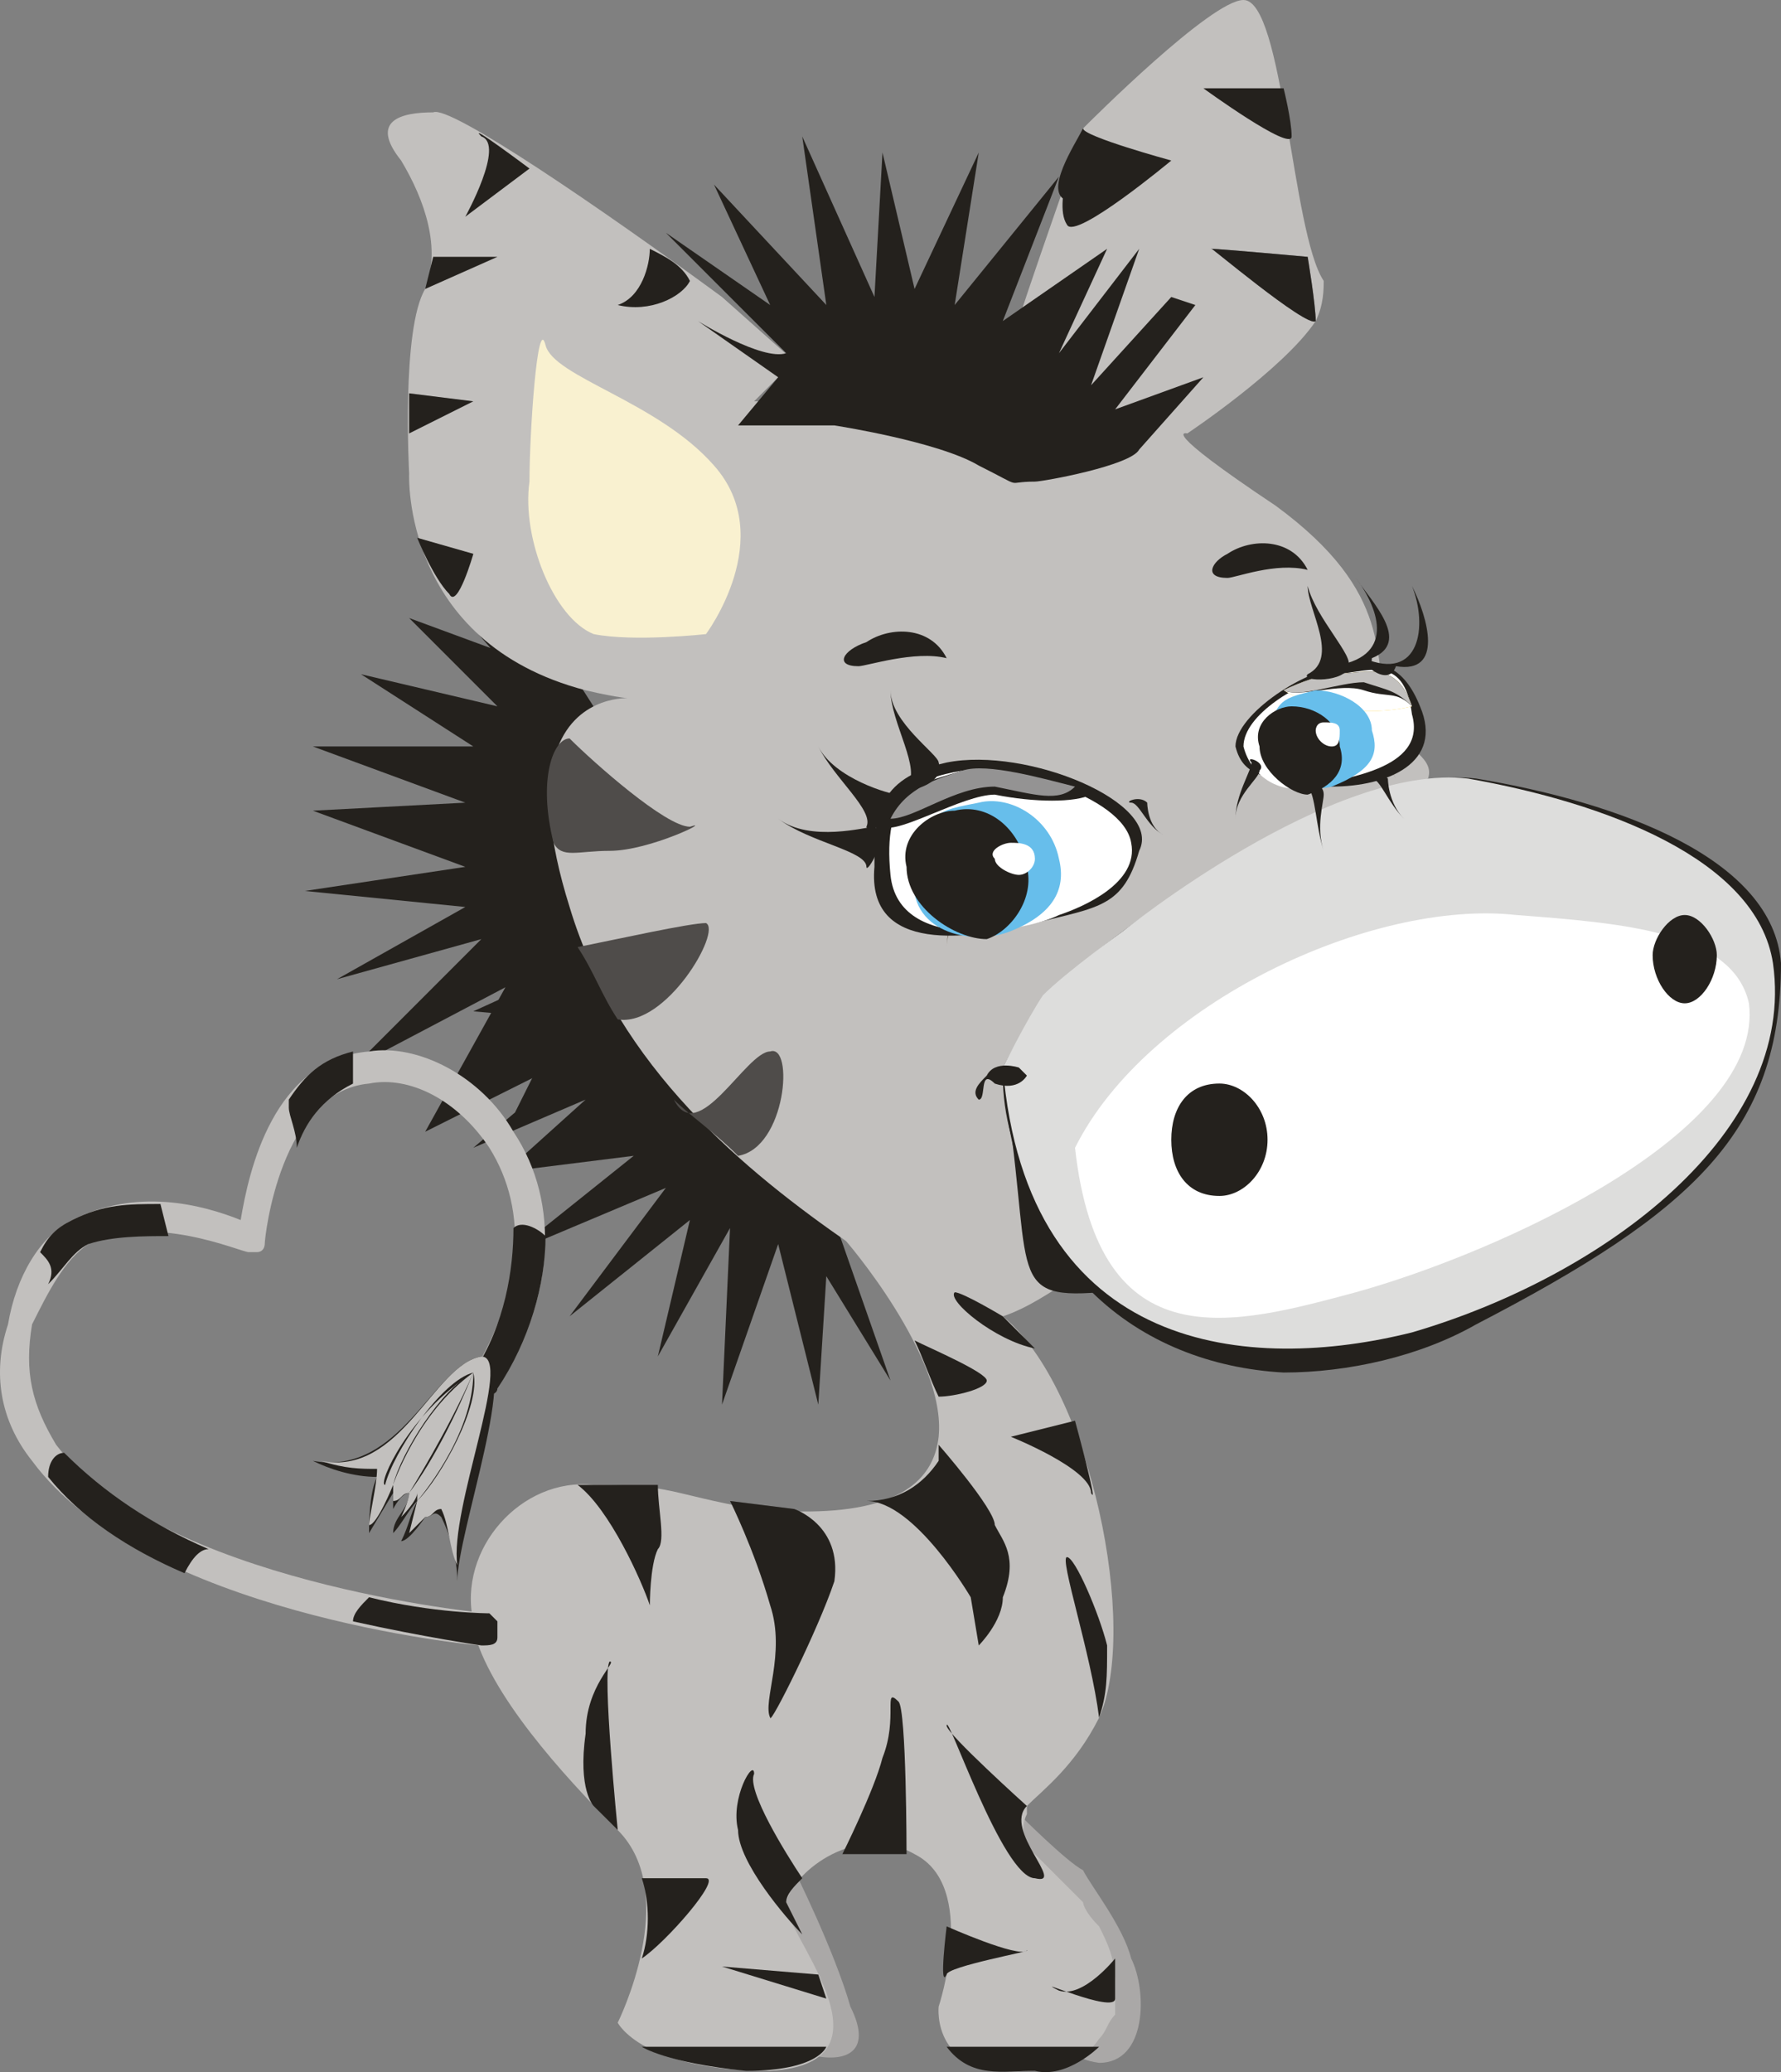 <?xml version="1.0" encoding="utf-8"?>
<!-- Generator: Adobe Illustrator 13.0.0, SVG Export Plug-In . SVG Version: 6.00 Build 14948)  -->
<svg version="1.2" baseProfile="tiny" id="Layer_1" xmlns="http://www.w3.org/2000/svg" xmlns:xlink="http://www.w3.org/1999/xlink"
	 x="0px" y="0px" width="161.818px" height="188.176px" viewBox="0 0 161.818 188.176" xml:space="preserve">
<rect x="0" y="0" width="161.818" height="188.176" fill="#808080" stroke="none"/>
<path fill="#AAA8A7" d="M72.163,169.836c0,0,3.646,7.289,5.103,12.393c2.188,4.373-0.729,5.102-3.646,4.373
	c-2.915,0,0.729,0.729,0.729-2.188c0-2.188,0.729-3.645-1.458-7.289c-2.188-2.916-2.188-5.104-2.188-5.104
	S71.433,169.105,72.163,169.836L72.163,169.836z"/>
<path fill="#AAA8A7" d="M91.843,165.462l0.729-0.729c0,0,4.373,4.373,5.831,5.104c0.729,1.458,3.645,5.104,4.374,8.018
	c1.457,2.916,1.457,9.477-2.916,9.477c-5.104-0.729,0.729-3.645,0.729-5.102c0-2.188,0.729-3.646-2.187-7.289
	c-2.188-2.916-0.729-1.459-1.458-2.916c-1.457-0.729-4.373-3.646-4.373-3.646S91.114,166.191,91.843,165.462L91.843,165.462z"/>
<path fill="#24211D" d="M81.638,117.354c0,0-3.646-6.561-5.831-6.561l5.102,14.578l-5.831-9.477l-0.729,11.662l-3.646-14.578
	l-5.103,14.578l0.729-16.035l-6.56,11.662l2.915-12.392l-10.935,8.747l8.747-11.662l-13.849,5.831l10.934-8.747l-11.663,1.458
	l7.289-6.562l-10.204,4.375l9.477-8.02l-5.831,5.104l3.645-7.29l0.729-1.458l-8.019-0.729l8.019-3.645
	c1.458-0.729,9.476,1.457,10.205,2.187c2.187,0.729,0.729-0.729,3.645,3.645c2.188,3.645,10.204,8.747,10.204,8.747l8.02,4.373
	l-5.104,2.188L81.638,117.354z"/>
<path fill="none" d="M81.638,117.354c0,0-3.646-6.561-5.831-6.561l5.102,14.578l-5.831-9.477l-0.729,11.662l-3.646-14.578
	l-5.103,14.578l0.729-16.035l-6.56,11.662l2.915-12.392l-10.935,8.747l8.747-11.662l-13.849,5.831l10.934-8.747l-11.663,1.458
	l7.289-6.562l-10.204,4.375l9.477-8.02l-5.831,5.104l3.645-7.29l0.729-1.458l-8.019-0.729l8.019-3.645
	c1.458-0.729,9.476,1.457,10.205,2.187c2.187,0.729,0.729-0.729,3.645,3.645c2.188,3.645,10.204,8.747,10.204,8.747l8.02,4.373
	l-5.104,2.188L81.638,117.354z"/>
<path fill="#24211D" d="M51.024,99.859c3.645-5.103,0.729-4.373,0.729-3.645l-13.12,6.561l7.289-13.12l-13.849,7.29l11.662-11.663
	l-13.12,3.645l11.662-6.561l-14.578-1.457l14.578-2.188L28.428,73.62l13.849-0.729l-13.849-5.103h14.577l-10.205-6.56l12.393,2.915
	l-8.02-8.018l13.851,5.103h-4.373l-5.104-5.831l8.019,2.915c1.458,0.729,5.103,7.289,5.831,8.019c0.729,2.915,0.729,0.729,0,5.102
	c-0.729,4.374,0.729,13.85,0.729,13.85l2.915,8.747l-5.102-2.188L51.024,99.859z"/>
<path fill="#C2C0BE" d="M107.878,39.361c0,0,8.747-5.832,11.663-10.205c-0.729,0.729-10.205-7.289-9.476-6.562
	c0.729,0,8.746,0.729,8.746,0.729s0.729,4.373,0.729,5.831c0.729-1.458,0.729-2.916,0.729-3.646C117.355,21.139,116.625,0,112.981,0
	c-2.915,0-13.85,10.934-14.578,11.662c0,0.729-5.104,14.578-6.561,19.681c8.746,2.188,5.831,4.374,5.831,4.374
	s7.289,5.831,4.373,5.831c-2.187,0-7.289,1.458-10.934-0.729c-1.458-0.729-3.646-1.457-5.103-2.187
	c-2.915,0-5.831-0.729-8.747-2.187h-8.746l3.645-3.645l0,0l-6.561-5.831C54.667,18.95,40.818,9.475,39.361,10.204
	c-2.916,0-5.832,0.729-2.916,4.373c2.187,3.645,3.645,8.018,2.187,11.662c-2.187,3.645-1.458,16.766-1.458,16.766
	S36.446,58.313,53.21,62.687c12.393,2.915-9.476-5.832-1.458,19.68c4.374,14.578,16.036,24.055,25.513,30.613
	c0,0,6.561,0,13.85,6.562c2.187-0.729,4.374-2.187,6.561-3.646c-2.916-5.103-5.103-10.934-5.83-17.494c0,0,2.914-5.83,5.102-8.746
	c2.916-2.915,9.477-7.289,9.477-7.289s10.935-7.289,23.325-11.662c0.729-2.187-2.916-2.916-3.646-5.831
	c-1.457-5.103,0.729-10.934-10.204-18.952C104.963,38.632,107.878,39.361,107.878,39.361L107.878,39.361z"/>
<path fill="#24211D" d="M62.686,25.512c-0.729-1.458-2.188-2.187-3.646-2.916c0,1.458-0.729,4.374-2.915,5.103
	C59.042,28.428,61.958,26.97,62.686,25.512L62.686,25.512z"/>
<path fill="#24211D" d="M98.403,11.662c0,0-2.915,6.561-1.458,8.747c0.729,1.458,9.477-5.831,9.477-5.831
	S98.403,12.392,98.403,11.662L98.403,11.662z"/>
<path fill="#4F4C4A" d="M52.482,86.011c1.458,2.188,2.187,4.374,3.645,6.562c4.373,0.729,9.477-8.018,8.019-8.747
	C62.686,83.824,56.126,85.282,52.482,86.011L52.482,86.011z"/>
<path fill="#C2C0BE" d="M76.779,112.594c0,0,9.233,10.592,8.504,17.881c-0.729,6.561-8.747,7.289-16.765,6.561
	c-8.02-1.458-7.289-2.188-14.578-2.188c-6.562-0.729-12.393,5.832-10.935,12.392c0,0,0,0,0,0.729
	c1.457,5.831,8.019,13.12,13.12,18.224c5.831,5.83,0,17.492,0,17.492s2.188,4.375,13.85,4.375
	c12.392-0.729,0.729-13.121,1.458-15.309c0.729-2.915,6.561-7.289,11.663-4.373c5.831,2.916,2.187,13.85,2.187,13.85
	s-0.729,6.561,8.018,5.832c2.916,0,5.104-0.729,6.562-2.916c0.729-0.729,0.729-1.459,1.458-2.188c0-0.729,0-0.729,0-1.458
	s0-0.729,0-1.458c0-2.188-0.729-3.645-1.458-5.102c-1.458-1.459-1.458-2.188-1.458-2.188l-0.729-0.729
	c-1.458-1.457-4.374-4.373-4.374-4.373s-0.729-1.457,0-2.916v-0.729l0,0c1.458-1.458,4.374-3.645,6.562-8.02
	c3.645-8.018-0.729-29.885-8.747-36.444c-4.546-8.281-13.573-7.108-13.573-7.108L76.779,112.594z"/>
<path fill="#24211D" d="M58.313,170.564c0.729,2.187,0.729,5.103,0,7.289c2.187-1.459,7.289-7.289,5.831-7.289H58.313z"/>
<path fill="#24211D" d="M72.891,175.667c-0.729-1.458-1.458-2.916-1.458-2.916c0-0.729,0.729-1.457,1.458-2.187
	c-1.458-2.188-5.104-8.019-4.373-9.477c0-1.458-2.188,2.188-1.458,5.104C67.06,169.105,71.433,174.209,72.891,175.667
	L72.891,175.667z"/>
<path fill="#24211D" d="M59.771,134.848c-1.458,0-2.916,0-5.831,0c-0.729,0-1.458,0-1.458,0c2.915,2.188,5.831,8.747,6.56,10.935
	c0,0,0-3.646,0.729-5.103C60.5,139.95,59.771,137.035,59.771,134.848L59.771,134.848z"/>
<path fill="#24211D" d="M83.096,121.729c0.729,1.457,1.458,3.645,2.187,5.103c1.458,0,4.373-0.729,4.373-1.458
	S84.554,122.457,83.096,121.729L83.096,121.729z"/>
<path fill="#24211D" d="M99.861,155.986c0.729-2.188,0.729-3.646,0.729-6.562c-0.729-2.915-2.915-8.018-3.645-8.018
	C96.216,141.408,99.132,150.155,99.861,155.986L99.861,155.986z"/>
<path fill="#24211D" d="M85.283,132.661c-1.458,2.187-3.645,3.646-6.561,3.646l0,0c4.374,0,9.477,8.746,9.477,8.746l0.729,4.373
	c0,0,2.187-2.187,2.187-4.373c1.458-3.645,0-5.103-0.729-6.561c0-1.457-5.104-7.289-5.104-7.289
	C85.283,131.934,85.283,131.934,85.283,132.661L85.283,132.661z"/>
<path fill="#24211D" d="M63.416,29.156c0,0,5.831,3.645,8.019,2.916L60.5,21.139l9.477,6.56l-5.103-10.934l10.204,10.934
	l-2.187-15.307l6.561,14.578l0.729-13.12l2.916,12.391l5.831-12.391l-2.188,13.849l9.476-11.662l-5.103,13.12l9.476-6.561
	l-4.373,9.477l7.289-9.477l-4.373,12.392l7.289-8.018l2.188,0.729l-7.289,9.476l8.018-2.915l-5.831,6.56
	c-0.729,1.458-8.747,2.916-9.476,2.916c-2.916,0-0.729,0.729-5.103-1.458c-3.646-2.187-13.12-3.645-13.12-3.645H67.06l3.645-4.373
	L63.416,29.156z"/>
<path fill="none" d="M63.416,29.156c0,0,5.831,3.645,8.019,2.916L60.5,21.139l9.477,6.56l-5.103-10.934l10.204,10.934l-2.187-15.307
	l6.561,14.578l0.729-13.12l2.916,12.391l5.831-12.391l-2.188,13.849l9.476-11.662l-5.103,13.12l9.476-6.561l-4.373,9.477
	l7.289-9.477l-4.373,12.392l7.289-8.018l2.188,0.729l-7.289,9.476l8.018-2.915l-5.831,6.56c-0.729,1.458-8.747,2.916-9.476,2.916
	c-2.916,0-0.729,0.729-5.103-1.458c-3.646-2.187-13.12-3.645-13.12-3.645H67.06l3.645-4.373L63.416,29.156z"/>
<path fill="#F9F1D0" d="M64.144,57.584c0,0,6.561-8.747,0.729-15.308c-5.103-5.831-14.578-8.018-15.308-10.934
	c-0.729-2.915-1.458,8.019-1.458,12.392c-0.729,5.103,2.188,12.392,5.832,13.85C57.584,58.313,64.144,57.584,64.144,57.584
	L64.144,57.584z"/>
<path fill="#24211D" d="M91.114,96.945c0,0,2.187-4.375,4.374-6.562c1.457-2.187,6.56-5.831,6.56-5.831s19.682-15.308,32.072-13.85
	c13.12,2.187,26.97,7.289,27.698,16.765c0,15.308-8.019,22.597-27.698,32.802c-5.103,2.916-11.663,4.373-17.494,4.373
	C103.505,123.914,91.843,115.168,91.114,96.945L91.114,96.945z"/>
<path fill="#4F4C4A" d="M51.752,67.06c2.188,2.187,8.747,8.018,10.935,8.018c2.188-0.729-3.646,2.188-7.289,2.188
	c-2.915,0-4.373,0.729-5.103-0.729C48.837,70.704,50.295,67.06,51.752,67.06L51.752,67.06z"/>
<path fill="#4F4C4A" d="M61.229,99.859c2.187,4.375,6.56-4.373,8.746-4.373c2.188-0.729,1.458,8.748-2.915,9.477
	C64.874,102.775,62.686,101.318,61.229,99.859L61.229,99.859z"/>
<path fill="#24211D" d="M91.114,97.674c2.916,17.494,0,20.409,8.747,19.682c8.747-1.459,14.578,5.83,14.578,5.83
	C107.878,125.372,91.114,112.252,91.114,97.674L91.114,97.674z"/>
<path fill="none" d="M91.114,97.674c2.916,17.494,0,20.409,8.747,19.682c8.747-1.459,14.578,5.83,14.578,5.83
	C107.878,125.372,91.114,112.252,91.114,97.674L91.114,97.674z"/>
<path fill="#24211D" d="M72.163,137.035c0,0,4.373,1.457,3.646,6.56c-1.458,4.374-5.832,13.121-5.832,12.392
	c-0.729-1.457,1.458-5.83,0-10.204c-1.457-5.103-3.646-9.476-3.646-9.476L72.163,137.035z"/>
<path fill="#24211D" d="M56.126,166.191c0,0-1.458-14.578-0.729-15.309c0.729,0-2.188,2.188-2.188,6.561
	c-0.729,5.104,0.729,6.562,0.729,6.562L56.126,166.191z"/>
<path fill="#24211D" d="M82.367,168.378c0,0,0-13.12-0.729-13.851c-1.458-1.457,0,1.459-1.458,5.104
	c-0.729,2.916-3.646,8.747-3.646,8.747H82.367z"/>
<path fill="#24211D" d="M93.3,164.005c0,0-7.288-6.562-7.288-7.289c0-1.458,5.103,13.849,8.019,13.849
	C96.945,171.294,91.114,166.191,93.3,164.005L93.3,164.005z"/>
<polygon fill="#24211D" points="74.349,179.313 65.602,178.583 75.078,181.498 "/>
<path fill="#24211D" d="M86.011,174.938c0,0,6.561,2.916,7.288,2.188c0.729,0-7.288,1.458-7.288,2.188
	C85.283,180.77,86.011,174.938,86.011,174.938L86.011,174.938z"/>
<path fill="#24211D" d="M101.319,177.854c0,0-2.916,3.646-5.104,2.916c-2.916-1.457,5.104,2.188,5.104,0.729V177.854z"/>
<path fill="#24211D" d="M58.313,185.872h16.765c0,0-0.729,2.187-7.289,2.187C60.5,187.329,58.313,185.872,58.313,185.872
	L58.313,185.872z"/>
<path fill="#24211D" d="M86.011,185.872h13.85c0,0-2.916,2.915-5.831,2.187C91.114,188.059,88.199,188.787,86.011,185.872
	L86.011,185.872z"/>
<path fill="#24211D" d="M97.674,129.018l-5.831,1.457c0,0,7.289,2.916,7.289,5.104C99.861,137.035,97.674,129.018,97.674,129.018
	L97.674,129.018z"/>
<path fill="#24211D" d="M94.03,122.457l-2.916-2.916c0,0-3.645-2.188-4.373-2.188C86.011,118.083,90.385,121.729,94.03,122.457
	L94.03,122.457z"/>
<path fill="none" d="M94.03,122.457l-2.916-2.916c0,0-3.645-2.188-4.373-2.188C86.011,118.083,90.385,121.729,94.03,122.457
	L94.03,122.457z"/>
<path fill="#24211D" d="M48.108,15.307l-5.831,4.374c0,0,3.645-6.561,1.458-7.289C42.277,10.934,48.108,15.307,48.108,15.307
	L48.108,15.307z"/>
<path fill="none" d="M48.108,15.307l-5.831,4.374c0,0,3.645-6.561,1.458-7.289C42.277,10.934,48.108,15.307,48.108,15.307
	L48.108,15.307z"/>
<polygon fill="#24211D" points="39.362,23.325 45.193,23.325 38.632,26.24 "/>
<polygon fill="none" points="39.362,23.325 45.193,23.325 38.632,26.24 "/>
<polygon fill="#24211D" points="37.174,35.717 43.006,36.445 37.174,39.361 "/>
<polygon fill="none" points="37.174,35.717 43.006,36.445 37.174,39.361 "/>
<path fill="#24211D" d="M37.904,48.837l5.103,1.458c0,0-1.458,5.103-2.188,3.645C39.362,52.481,37.904,48.837,37.904,48.837
	L37.904,48.837z"/>
<path fill="none" d="M37.904,48.837l5.103,1.458c0,0-1.458,5.103-2.188,3.645C39.362,52.481,37.904,48.837,37.904,48.837
	L37.904,48.837z"/>
<path fill="#24211D" d="M116.625,8.018h-7.289c0,0,8.02,5.832,8.02,4.374S116.625,8.018,116.625,8.018L116.625,8.018z"/>
<path fill="none" d="M116.625,8.018h-7.289c0,0,8.02,5.832,8.02,4.374S116.625,8.018,116.625,8.018L116.625,8.018z"/>
<path fill="#24211D" d="M118.812,23.325c0,0-8.019-0.729-8.746-0.729c-0.729-0.729,8.746,7.289,9.476,6.561
	C119.542,27.698,118.812,23.325,118.812,23.325L118.812,23.325z"/>
<path fill="none" d="M118.812,23.325c0,0-8.019-0.729-8.746-0.729c-0.729-0.729,8.746,7.289,9.476,6.561
	C119.542,27.698,118.812,23.325,118.812,23.325L118.812,23.325z"/>
<path fill="#24211D" d="M98.403,11.662c-0.729,1.458-3.646,5.832-1.458,6.561C97.674,15.307,98.403,13.12,98.403,11.662
	L98.403,11.662z"/>
<path fill="none" d="M98.403,11.662c-0.729,1.458-3.646,5.832-1.458,6.561C97.674,15.307,98.403,13.12,98.403,11.662L98.403,11.662z
	"/>
<path fill="#24211D" d="M90.385,75.807c0-1.458,2.188-2.916,2.188-3.645s-1.458-1.458-1.458-1.458
	C91.843,71.433,90.385,74.349,90.385,75.807L90.385,75.807z"/>
<path fill="#24211D" d="M98.403,79.451c-0.729-2.187,0-4.374,0-5.103c0-1.458-2.188-0.729-1.458-0.729
	C97.674,74.349,97.674,77.265,98.403,79.451L98.403,79.451z"/>
<path fill="#24211D" d="M105.692,75.807c-1.458-0.729-1.458-2.916-1.458-2.916c-0.729-0.729-2.188,0-1.457,0
	C103.505,72.891,104.234,75.077,105.692,75.807L105.692,75.807z"/>
<path fill="#706352" d="M126.831,70.704c-0.729-1.458-2.916-2.187-2.916-2.916c-0.729-0.729,0.729-0.729,0.729-0.729
	C124.644,67.788,126.101,69.246,126.831,70.704L126.831,70.704z"/>
<path fill="#24211D" d="M122.457,60.499c2.916-0.729,5.104,0,6.562,3.645c2.187,5.103-2.916,7.289-8.019,7.289
	c-5.832-0.729-8.019-0.729-8.747-3.645C112.252,64.873,118.812,60.499,122.457,60.499L122.457,60.499z"/>
<path fill="#FFFFFF" d="M121,61.229c2.915,0,6.561-2.187,7.289,3.645c1.458,5.103-6.561,5.831-9.477,6.56
	c-2.188,0.729-5.103-0.729-5.831-3.645C112.981,64.873,118.083,61.957,121,61.229L121,61.229z"/>
<path fill="#FDC90B" d="M121,61.229c2.915,0,5.831-1.458,7.289,2.915c-2.916,0.729-8.019,0.729-11.663-1.457
	C118.083,61.957,120.27,61.229,121,61.229L121,61.229z"/>
<path fill="#DDDDDC" d="M91.114,96.945c0,0,2.187-4.375,3.645-6.562c2.188-2.187,7.289-5.831,7.289-5.831S121,69.246,133.391,70.704
	c12.391,2.187,26.239,7.289,27.697,16.765c2.188,15.309-15.308,28.428-32.801,33.53C113.71,124.645,93.3,123.186,91.114,96.945
	L91.114,96.945z"/>
<path fill="#FFFFFF" d="M121,61.229c2.915,0,5.831-1.458,7.289,2.915c-2.916,0.729-8.019,0.729-11.663-1.457
	C118.083,61.957,120.27,61.229,121,61.229L121,61.229z"/>
<path fill="#FFFFFF" d="M97.674,104.234c6.561-13.122,26.971-22.597,40.091-21.14c9.476,0.729,19.681,1.458,21.139,8.018
	c1.457,11.663-22.597,22.597-35.717,26.241C112.252,120.27,99.861,123.914,97.674,104.234L97.674,104.234z"/>
<path fill="#24211D" d="M121,61.229c2.915,0,5.831-1.458,7.289,2.915c-1.458-1.457-2.188-0.729-4.374-1.457
	c-2.187-0.729-5.831,0.729-7.289,0C118.083,61.957,120.27,61.229,121,61.229L121,61.229z"/>
<path fill="#C2C0BE" d="M121,61.229c2.915,0,5.831-1.458,7.289,2.915c-1.458-1.457-2.188-1.457-4.374-2.187
	c-2.187,0-5.831,1.458-7.289,0.729C118.083,61.957,120.27,61.229,121,61.229L121,61.229z"/>
<path fill="#67BEEB" d="M119.542,62.687c-2.916,0.729-3.645,0.729-4.374,4.373c-1.457,3.645,2.916,5.103,5.832,4.373
	c3.646-1.457,4.373-2.915,3.646-5.102C124.644,64.144,121.728,62.687,119.542,62.687L119.542,62.687z"/>
<path fill="#24211D" d="M117.355,64.144c-1.458,0-3.646,1.458-2.916,3.645c0,2.188,2.916,4.374,4.373,4.374
	c2.188-0.729,3.645-2.187,2.916-4.374C121.728,65.602,119.542,64.144,117.355,64.144L117.355,64.144z"/>
<path fill="#FFFFFF" d="M120.27,65.602c-0.729,0-0.729,0.729-0.729,0.729c0,0.729,0.729,1.457,1.458,1.457
	c0.729,0,0.729-0.729,0.729-1.457C121.728,65.602,121,65.602,120.27,65.602L120.27,65.602z"/>
<path fill="#24211D" d="M74.349,67.788c1.458,2.916,6.56,4.374,7.289,4.374c0.729,2.187-2.916,3.645-2.916,2.915
	C79.452,73.62,75.807,70.704,74.349,67.788L74.349,67.788z"/>
<path fill="#706352" d="M86.011,86.011c0-2.187,2.188-4.373,2.916-4.373c0-1.458-2.188-1.458-2.188-0.729
	C87.469,81.638,86.011,83.824,86.011,86.011L86.011,86.011z"/>
<path fill="#24211D" d="M86.011,69.246c-6.561,1.458-6.561,5.103-6.561,9.476c-0.729,8.019,8.747,6.561,14.578,5.103
	s8.018-1.458,9.476-6.56C105.692,72.891,93.3,67.788,86.011,69.246L86.011,69.246z"/>
<path fill="#FFFFFF" d="M87.469,69.976c-4.373,0.729-7.289,2.187-6.562,9.476c0.729,7.289,12.392,5.103,15.308,3.645
	c2.188-0.729,7.289-2.916,6.562-6.561C102.047,72.162,91.114,69.246,87.469,69.976L87.469,69.976z"/>
<path fill="#67BEEB" d="M88.927,72.891c-3.646,0.729-5.104,0.729-5.831,6.561c-0.729,5.103,5.103,6.56,8.746,5.103
	c3.646-1.458,5.103-3.645,4.373-6.561C95.488,74.349,91.843,72.162,88.927,72.891L88.927,72.891z"/>
<path fill="#24211D" d="M86.741,73.62c-2.187,0-5.103,2.187-4.374,5.102c0,3.645,4.374,6.561,7.289,6.561
	c2.188-0.729,4.374-3.645,3.645-6.561C92.572,75.077,89.656,72.891,86.741,73.62L86.741,73.62z"/>
<path fill="#FFFFFF" d="M91.843,76.535c-0.729,0-2.188,0.729-1.458,1.458c0,0.729,1.458,1.458,2.188,1.458
	c0.729,0,1.458-0.729,1.458-1.458C94.03,76.535,92.572,76.535,91.843,76.535L91.843,76.535z"/>
<path fill="#24211D" d="M86.011,59.771c-2.915-0.729-7.289,0.729-8.019,0.729c-2.187,0-1.458-1.457,0.729-2.187
	C80.909,56.854,84.554,56.854,86.011,59.771L86.011,59.771z"/>
<path fill="#24211D" d="M80.18,75.077c1.458,0.729,7.289-2.915,10.204-2.915c3.646,0.729,7.289,0.729,8.747,0
	c-3.645-2.187-9.477-2.916-11.662-2.187C85.283,70.704,80.909,71.433,80.18,75.077L80.18,75.077z"/>
<path fill="#949393" d="M80.909,74.349c2.188,0,5.832-2.916,9.478-2.916c3.645,0.729,5.83,1.458,7.288,0
	c-2.916-0.729-8.019-2.187-10.204-1.457C85.283,70.704,82.367,71.433,80.909,74.349L80.909,74.349z"/>
<path fill="#24211D" d="M80.909,62.687c0,2.915,4.374,5.831,4.374,6.56c0.729,2.187-3.645,2.916-2.916,2.187
	C83.825,69.976,80.909,65.602,80.909,62.687L80.909,62.687z"/>
<path fill="#24211D" d="M70.705,74.349c2.915,2.187,8.019,0.729,8.747,0.729c1.457,0.729-0.729,4.374-0.729,3.645
	C78.722,77.265,73.62,76.535,70.705,74.349L70.705,74.349z"/>
<path fill="#24211D" d="M112.252,74.349c0-2.187,2.188-3.645,2.188-4.373c0.729-0.729-1.458-1.458-0.729-0.729
	C113.71,69.976,112.252,72.162,112.252,74.349L112.252,74.349z"/>
<path fill="#24211D" d="M120.27,77.265c-0.729-2.188,0-4.374,0-5.103c0-1.458-2.188-0.729-1.458-0.729
	C119.542,72.162,119.542,75.077,120.27,77.265L120.27,77.265z"/>
<path fill="#24211D" d="M127.559,74.349c-1.458-1.458-1.458-3.645-1.458-3.645c-0.729-0.729-2.188,0-1.457,0
	C125.373,70.704,126.101,72.891,127.559,74.349L127.559,74.349z"/>
<path fill="#24211D" d="M110.794,108.607c2.188,0,4.373-2.188,4.373-5.104c0-2.915-2.187-5.104-4.373-5.104
	c-2.916,0-4.373,2.188-4.373,5.104C106.421,106.421,107.878,108.607,110.794,108.607L110.794,108.607z"/>
<path fill="none" d="M110.794,108.607c2.188,0,4.373-2.188,4.373-5.104c0-2.915-2.187-5.104-4.373-5.104
	c-2.916,0-4.373,2.188-4.373,5.104C106.421,106.421,107.878,108.607,110.794,108.607L110.794,108.607z"/>
<path fill="#24211D" d="M128.289,53.21c1.458,2.916,2.915,8.019-1.458,7.289c-0.729,2.188-3.645-0.729-2.916-0.729
	C129.017,61.957,129.747,56.854,128.289,53.21L128.289,53.21z"/>
<path fill="#24211D" d="M123.186,52.481c1.458,2.187,5.103,5.831,1.458,7.289c0,2.187-4.374,0.729-3.646,0.729
	C126.831,59.771,125.373,55.397,123.186,52.481L123.186,52.481z"/>
<path fill="#24211D" d="M118.812,53.21c0.729,2.916,4.374,6.561,3.645,7.289c0,1.458-4.373,1.458-3.645,0.729
	C121.728,59.771,118.812,55.397,118.812,53.21L118.812,53.21z"/>
<path fill="#24211D" d="M93.3,97.674l-0.729-0.729c0,0-2.188-0.729-2.916,0.729c-0.729,0.729-1.457,1.458-0.729,2.188
	c0.729,0,0-2.916,1.458-1.459C92.572,99.132,93.3,97.674,93.3,97.674L93.3,97.674z"/>
<path fill="none" d="M93.3,97.674l-0.729-0.729c0,0-2.188-0.729-2.916,0.729c-0.729,0.729-1.457,1.458-0.729,2.188
	c0.729,0,0-2.916,1.458-1.459C92.572,99.132,93.3,97.674,93.3,97.674L93.3,97.674z"/>
<path fill="#24211D" d="M153.071,91.113c1.458,0,2.916-2.187,2.916-4.373c0-1.458-1.458-3.646-2.916-3.646
	c-1.457,0-2.915,2.188-2.915,3.646C150.156,88.927,151.614,91.113,153.071,91.113L153.071,91.113z"/>
<path fill="none" d="M153.071,91.113c1.458,0,2.916-2.187,2.916-4.373c0-1.458-1.458-3.646-2.916-3.646
	c-1.457,0-2.915,2.188-2.915,3.646C150.156,88.927,151.614,91.113,153.071,91.113L153.071,91.113z"/>
<path fill="#24211D" d="M118.812,51.753c-2.915-0.729-6.561,0.729-7.289,0.729c-2.188,0-1.457-1.458,0-2.187
	C113.71,48.837,117.355,48.837,118.812,51.753L118.812,51.753z"/>
<path fill="#C2C0BE" d="M33.53,95.486c4.374-0.729,10.205,2.188,13.121,7.289c4.373,6.561,3.645,15.308-1.458,23.326
	c0,0.729-1.458,0.729-1.458,0c-0.729,0-1.458-1.459-0.729-1.459c4.373-7.289,5.103-14.578,1.457-20.408
	c-2.915-4.375-7.289-6.562-10.934-5.832c-8.018,0.729-9.476,13.85-9.476,14.578c0,0,0,0.729-0.729,0.729h-0.729
	c-0.729,0-8.747-3.645-14.578-0.729c-2.188,1.457-3.646,4.373-5.104,7.289c-0.729,4.373,0,7.289,2.188,10.934
	c9.476,12.392,38.632,15.308,39.359,15.308c0.729,0,1.458,0.729,1.458,2.188c-0.729,0.729-1.458,0.729-2.187,0.729
	c-0.729,0-30.614-2.915-40.819-16.765C0,129.018-0.729,124.645,0.729,120.27c0.729-4.373,2.916-8.018,5.831-9.476
	c5.832-2.915,11.663-1.458,15.308,0C22.596,106.421,24.784,96.216,33.53,95.486L33.53,95.486z"/>
<path fill="#24211D" d="M32.073,98.402c-2.916,1.457-4.374,3.645-5.103,5.832c0-1.459-0.729-2.916-0.729-3.646s0-0.729,0-0.729
	c1.458-2.187,2.916-3.645,5.832-4.373C32.073,96.216,32.073,96.945,32.073,98.402L32.073,98.402L32.073,98.402z"/>
<path fill="#24211D" d="M43.006,124.645c2.915-4.375,3.646-9.477,3.646-13.121c0.729-0.729,2.187,0,2.915,0.729
	c0,4.373-1.458,9.476-4.373,13.851c0,0.729-1.458,0.729-1.458,0C43.006,126.102,42.277,124.645,43.006,124.645L43.006,124.645z"/>
<path fill="#24211D" d="M32.073,147.239c0-0.729,0.729-1.458,1.457-2.188c5.832,1.458,10.934,1.458,10.934,1.458l0.729,0.729
	c0,0.729,0,0.729,0,1.458c0,0.729-0.729,0.729-1.458,0.729C43.735,149.426,38.632,148.697,32.073,147.239L32.073,147.239z"/>
<path fill="#24211D" d="M4.374,134.119c0-1.458,0.729-2.188,1.458-2.188c3.646,3.646,8.019,6.561,13.12,8.748
	c-0.729,0-1.458,0.729-2.187,2.187C11.663,140.68,7.29,137.764,4.374,134.119L4.374,134.119z"/>
<path fill="#24211D" d="M15.307,112.252c-2.188,0-5.104,0-7.289,0.729c-1.458,0.729-2.188,2.188-3.646,3.646
	c0.729-1.457,0-2.187-0.729-2.915c0.729-1.458,1.458-2.188,2.915-2.916c2.916-1.458,5.103-1.458,8.019-1.458L15.307,112.252z"/>
<path fill="#24211D" d="M41.548,143.595c0-4.372,5.831-20.409,2.188-20.409c-4.373,0.729-7.289,10.935-15.307,9.477
	c1.456,0.729,3.645,1.458,5.83,1.458c-0.729,1.458-0.729,4.373-0.729,5.103l2.188-3.645l0,0c0,0.729,0,1.458,0,1.458
	s0.729-1.458,1.457-1.458c0,1.458-1.457,2.188-1.457,3.645c0.729-0.729,1.457-2.187,2.188-2.916
	c-0.729,1.459-0.729,2.188-1.458,3.646c0.729,0,2.187-2.187,2.187-2.187c0.729,0,0.729-0.729,1.458,0
	C40.819,139.223,41.548,141.408,41.548,143.595L41.548,143.595z"/>
<path fill="#C2C0BE" d="M41.548,142.137c-0.729-5.102,5.104-18.951,2.188-18.951c-4.373,0.729-7.289,10.935-14.578,9.477
	c2.188,0.729,3.646,0.729,5.103,0.729c0,1.457-0.729,4.373-0.729,5.103c0.729,0,2.188-3.646,2.188-3.646s0,0,0,0.729v0.729
	c0.729,0,0.729-0.729,1.456-0.729l0,0c0,0.729-0.729,2.187-0.729,2.187s1.458-1.457,1.458-2.187c0,0.729,0,0.729,0,0.729
	l-0.729,2.916l1.458-1.459c0.729,0,0.729-0.729,1.458-0.729C40.819,138.492,40.819,140.68,41.548,142.137L41.548,142.137z"/>
<path fill="#24211D" d="M37.904,136.307c0,0,5.103-5.832,5.103-11.662C43.735,127.559,40.09,134.119,37.904,136.307L37.904,136.307z
	"/>
<path fill="#24211D" d="M37.174,135.577c0,0,3.646-5.831,5.832-10.935C41.548,128.288,39.362,132.661,37.174,135.577L37.174,135.577
	z"/>
<path fill="#24211D" d="M35.717,134.848c0,0,2.188-6.56,7.289-10.203C40.09,126.102,36.446,131.934,35.717,134.848L35.717,134.848z"
	/>
<path fill="#24211D" d="M34.988,134.848c-0.729,0,2.187-6.56,8.019-10.203C40.09,125.372,35.717,131.934,34.988,134.848
	L34.988,134.848z"/>
</svg>
